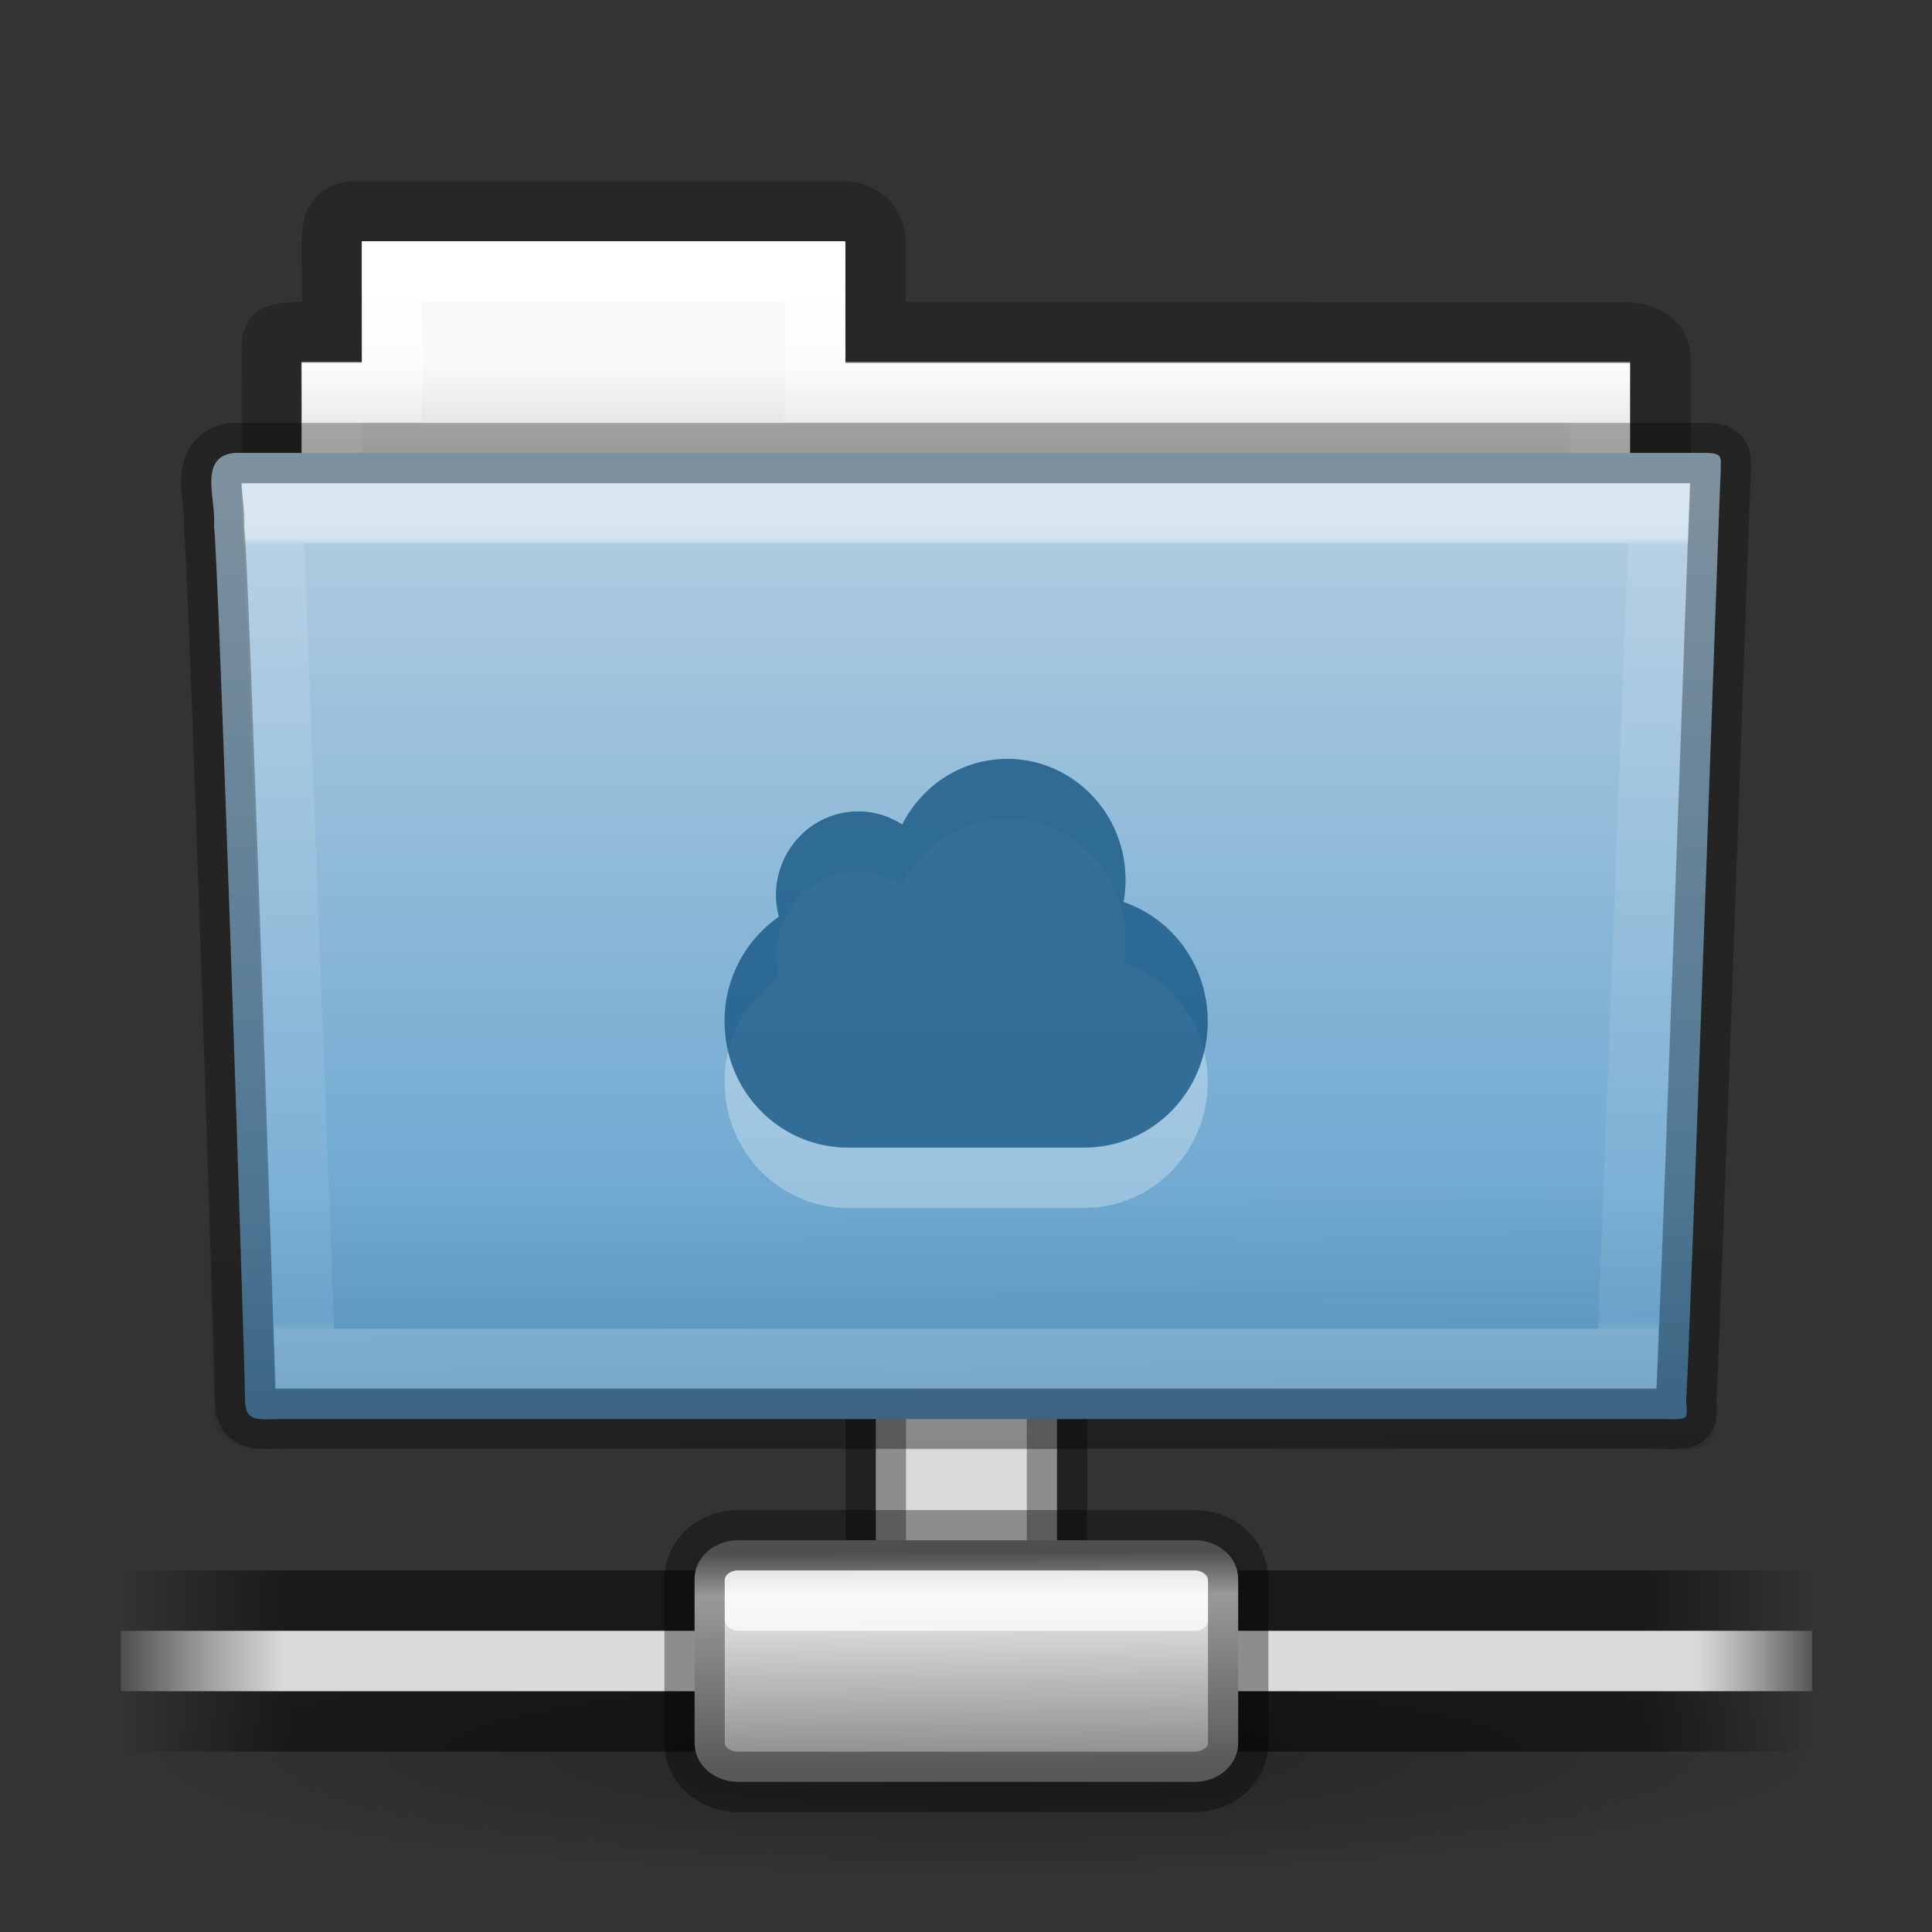 <?xml version="1.0" encoding="UTF-8" standalone="no"?>
<svg
   version="1.0"
   width="32"
   height="32"
   id="svg3721"
   xmlns:xlink="http://www.w3.org/1999/xlink"
   xmlns="http://www.w3.org/2000/svg"
   xmlns:svg="http://www.w3.org/2000/svg"
   xmlns:rdf="http://www.w3.org/1999/02/22-rdf-syntax-ns#"
   xmlns:cc="http://creativecommons.org/ns#"
   xmlns:dc="http://purl.org/dc/elements/1.1/">
  <rect width="100%" height="100%" fill="#333333" stroke="none"/>
  <defs
     id="defs3723">
    <linearGradient
       id="linearGradient3414">
      <stop
         id="stop3416"
         style="stop-color:#000000;stop-opacity:1"
         offset="0" />
      <stop
         id="stop3418"
         style="stop-color:#000000;stop-opacity:0"
         offset="1" />
    </linearGradient>
    <linearGradient
       id="linearGradient3104-8-8-97-4-6-11-5-5-0">
      <stop
         id="stop3106-5-4-3-5-0-2-1-0-6"
         style="stop-color:#000000;stop-opacity:0.322"
         offset="0" />
      <stop
         id="stop3108-4-3-7-8-2-0-7-9-1"
         style="stop-color:#000000;stop-opacity:0.278"
         offset="1" />
    </linearGradient>
    <linearGradient
       id="linearGradient4646-7-4-3-5">
      <stop
         id="stop4648-8-0-3-6"
         style="stop-color:#f9f9f9;stop-opacity:1"
         offset="0" />
      <stop
         id="stop4650-1-7-3-4"
         style="stop-color:#d8d8d8;stop-opacity:1"
         offset="1" />
    </linearGradient>
    <linearGradient
       id="linearGradient4632-0-6-4-3-4">
      <stop
         id="stop4634-4-4-7-7-4"
         style="stop-color:#b4cee1;stop-opacity:1"
         offset="0" />
      <stop
         id="stop4636-3-1-5-1-3"
         style="stop-color:#5d9fcd;stop-opacity:1"
         offset="1" />
    </linearGradient>
    <linearGradient
       id="linearGradient6129-963-697-142-998-580-273-5">
      <stop
         id="stop2661-1"
         style="stop-color:#0a0a0a;stop-opacity:0.498"
         offset="0" />
      <stop
         id="stop2663-85"
         style="stop-color:#0a0a0a;stop-opacity:0"
         offset="1" />
    </linearGradient>
    <linearGradient
       id="linearGradient3454-2-5-0-3-4">
      <stop
         id="stop3456-4-9-38-1-8"
         style="stop-color:#ffffff;stop-opacity:1"
         offset="0" />
      <stop
         id="stop3458-39-80-3-5-5"
         style="stop-color:#ffffff;stop-opacity:0.235"
         offset="0.01" />
      <stop
         id="stop3460-7-0-2-4-2"
         style="stop-color:#ffffff;stop-opacity:0.157"
         offset="0.99" />
      <stop
         id="stop3462-0-9-8-7-2"
         style="stop-color:#ffffff;stop-opacity:0.392"
         offset="1" />
    </linearGradient>
    <radialGradient
       cx="1120.375"
       cy="394.781"
       r="20.625"
       fx="1120.375"
       fy="394.781"
       id="radialGradient3339"
       xlink:href="#linearGradient3414"
       gradientUnits="userSpaceOnUse"
       gradientTransform="matrix(1.02,0,0,0.146,-1118.32,-11.941)" />
    <linearGradient
       x1="0.612"
       y1="372.578"
       x2="5.086"
       y2="372.578"
       id="linearGradient3480"
       xlink:href="#linearGradient18589"
       gradientUnits="userSpaceOnUse"
       gradientTransform="matrix(9.402,0,0,0.336,-2.751,-80.293)" />
    <linearGradient
       id="linearGradient18589">
      <stop
         id="stop18581"
         style="stop-color:#000000;stop-opacity:0;"
         offset="0" />
      <stop
         id="stop18583"
         style="stop-color:#000000;stop-opacity:0.5;"
         offset="0.1" />
      <stop
         id="stop18585"
         style="stop-color:#000000;stop-opacity:0.5;"
         offset="0.9" />
      <stop
         id="stop18587"
         style="stop-color:#000000;stop-opacity:0;"
         offset="1" />
    </linearGradient>
    <linearGradient
       x1="0.612"
       y1="372.578"
       x2="5.086"
       y2="372.578"
       id="linearGradient3482"
       xlink:href="#linearGradient18589"
       gradientUnits="userSpaceOnUse"
       gradientTransform="matrix(9.402,0,0,0.336,-2.751,-71.401)" />
    <linearGradient
       x1="1.642"
       y1="117.827"
       x2="15.343"
       y2="117.827"
       id="linearGradient3484"
       xlink:href="#linearGradient178-9"
       gradientUnits="userSpaceOnUse"
       gradientTransform="matrix(3.154,0,0,0.137,-2.751,27.161)" />
    <linearGradient
       id="linearGradient178-9">
      <stop
         id="stop179-9"
         style="stop-color:white;stop-opacity:0"
         offset="0" />
      <stop
         id="stop180-2"
         style="stop-color:#d9d9d9;stop-opacity:1"
         offset="0.108" />
      <stop
         id="stop181-7"
         style="stop-color:#d9d9d9;stop-opacity:1"
         offset="0.921" />
      <stop
         id="stop182-0"
         style="stop-color:white;stop-opacity:0"
         offset="1" />
    </linearGradient>
    <linearGradient
       x1="23.1"
       y1="38.297"
       x2="23.144"
       y2="46.038"
       id="linearGradient3331"
       xlink:href="#linearGradient9347"
       gradientUnits="userSpaceOnUse"
       gradientTransform="matrix(0.76,0,0,0.698,6.218,13.889)" />
    <linearGradient
       id="linearGradient9347">
      <stop
         id="stop9349"
         style="stop-color:#7a7a7a;stop-opacity:1"
         offset="0" />
      <stop
         id="stop9351"
         style="stop-color:#ebebeb;stop-opacity:1"
         offset="0.198" />
      <stop
         id="stop9353"
         style="stop-color:#b9b9b9;stop-opacity:1"
         offset="0.599" />
      <stop
         id="stop9355"
         style="stop-color:#878787;stop-opacity:1"
         offset="1" />
    </linearGradient>
    <linearGradient
       x1="-70.691"
       y1="53.194"
       x2="-70.693"
       y2="3.995"
       id="linearGradient14864"
       xlink:href="#linearGradient3104-8-8-97-4-6-11-5-5-0"
       gradientUnits="userSpaceOnUse"
       gradientTransform="matrix(0.507,0,0,0.503,68.03,1.33)" />
    <linearGradient
       x1="62.989"
       y1="13"
       x2="62.989"
       y2="16"
       id="linearGradient14116"
       xlink:href="#linearGradient4646-7-4-3-5"
       gradientUnits="userSpaceOnUse"
       gradientTransform="matrix(0.619,0,0,0.619,-30.391,1.429)" />
    <linearGradient
       x1="21.37"
       y1="4.732"
       x2="21.37"
       y2="34.143"
       id="linearGradient14110"
       xlink:href="#linearGradient4325"
       gradientUnits="userSpaceOnUse"
       gradientTransform="matrix(0.544,0,0,0.615,3.269,5.091)" />
    <linearGradient
       id="linearGradient4325">
      <stop
         id="stop4327"
         style="stop-color:#ffffff;stop-opacity:1"
         offset="0" />
      <stop
         id="stop4329"
         style="stop-color:#ffffff;stop-opacity:0.235"
         offset="0.111" />
      <stop
         id="stop4331"
         style="stop-color:#ffffff;stop-opacity:0.157"
         offset="0.99" />
      <stop
         id="stop4333"
         style="stop-color:#ffffff;stop-opacity:0.392"
         offset="1" />
    </linearGradient>
    <linearGradient
       x1="35.793"
       y1="17.118"
       x2="35.793"
       y2="43.761"
       id="linearGradient14090"
       xlink:href="#linearGradient4632-0-6-4-3-4"
       gradientUnits="userSpaceOnUse"
       gradientTransform="matrix(0.645,0,0,0.663,0.51,0.2)" />
    <linearGradient
       x1="22.935"
       y1="49.629"
       x2="22.809"
       y2="36.658"
       id="linearGradient14084"
       xlink:href="#linearGradient6129-963-697-142-998-580-273-5"
       gradientUnits="userSpaceOnUse"
       gradientTransform="matrix(0.751,0,0,0.681,-2.041,0.352)" />
    <linearGradient
       x1="27.557"
       y1="7.163"
       x2="27.557"
       y2="21.387"
       id="linearGradient14078"
       xlink:href="#linearGradient3454-2-5-0-3-4"
       gradientUnits="userSpaceOnUse"
       gradientTransform="matrix(0.88,0,0,1.07,3.273,5.106)" />
  </defs>
  <g
     transform="matrix(0.666,0,0,0.666,6.8447321e-8,-1.332)"
     id="g3486"
     style="display:inline;stroke-width:1.502;stroke-dasharray:none">
    <rect
       width="4.506"
       height="6.008"
       x="21.781"
       y="35.798"
       id="rect8955"
       style="display:inline;fill:#d9d9d9;fill-opacity:1;stroke:#000000;stroke-width:1.502;stroke-miterlimit:4;stroke-dasharray:none;stroke-opacity:0.35" />
    <path
       d="m 45.063,45.563 a 21.03,3.004 0 0 1 -42.059,0 21.03,3.004 0 1 1 42.059,0 z"
       id="path6774"
       style="display:inline;opacity:0.3;fill:url(#radialGradient3339);fill-opacity:1;fill-rule:evenodd;stroke:none;stroke-width:1.502;stroke-dasharray:none;enable-background:new" />
    <rect
       width="42.059"
       height="1.502"
       x="3.004"
       y="44.06"
       id="rect8601"
       style="display:inline;overflow:visible;visibility:visible;fill:url(#linearGradient3480);fill-opacity:1;fill-rule:nonzero;stroke:none;stroke-width:1.502;stroke-dasharray:none;marker:none" />
    <rect
       width="42.059"
       height="1.502"
       x="3.004"
       y="41.056"
       id="rect8603"
       style="display:inline;overflow:visible;visibility:visible;fill:url(#linearGradient3482);fill-opacity:1;fill-rule:nonzero;stroke:none;stroke-width:1.502;stroke-dasharray:none;marker:none" />
    <rect
       width="42.059"
       height="1.502"
       x="3.004"
       y="42.558"
       id="rect8605"
       style="display:inline;overflow:visible;visibility:visible;fill:url(#linearGradient3484);fill-opacity:1;fill-rule:nonzero;stroke:none;stroke-width:1.502;stroke-dasharray:none;marker:none" />
    <path
       d="m 21.724,40.305 h -3.363 c -0.606,0 -1.087,0.428 -1.087,0.966 v 4.077 c 0,0.538 0.481,0.966 1.087,0.966 h 11.345 c 0.606,0 1.087,-0.428 1.087,-0.966 v -4.077 c 0,-0.538 -0.481,-0.966 -1.087,-0.966 h -2.934 z"
       id="path8607"
       style="display:inline;overflow:visible;visibility:visible;fill:url(#linearGradient3331);fill-opacity:1;fill-rule:nonzero;stroke:#000000;stroke-width:1.502;stroke-linecap:butt;stroke-linejoin:miter;stroke-miterlimit:4;stroke-dasharray:none;stroke-dashoffset:0;stroke-opacity:0.35;marker:none;enable-background:new" />
    <rect
       width="12.017"
       height="1.502"
       rx="0.325"
       ry="0.265"
       x="18.025"
       y="41.056"
       id="rect8615"
       style="display:inline;overflow:visible;visibility:visible;fill:#ffffff;fill-opacity:0.72;fill-rule:nonzero;stroke:none;stroke-width:1.502;stroke-dasharray:none;marker:none;enable-background:new" />
  </g>
  <g
     id="g2-6"
     transform="matrix(0.862,0,0,0.862,2.227,-2.101)"
     style="display:inline;stroke-width:1.16;stroke-dasharray:none">
    <path
       style="color:#000000;display:inline;overflow:visible;visibility:visible;opacity:0.8;fill:none;stroke:url(#linearGradient14864);stroke-width:1.16;stroke-linecap:butt;stroke-linejoin:miter;stroke-miterlimit:4;stroke-dasharray:none;stroke-dashoffset:0;stroke-opacity:1;marker:none;enable-background:accumulate"
       id="use7500"
       d="m 4.295,6.497 c -0.433,0.005 -0.502,0.217 -0.5,0.635 l 0.007,1.693 c -1.246,0 -1.163,-0.05 -1.163,0.496 l -0.007,7.147 c 0.901,0 26.693,-2.315 26.693,-3.326 V 9.368 c 0,-0.418 -0.348,-0.549 -0.781,-0.544 l -14.299,-0.005 -0.004,-1.687 c -8.66e-4,-0.418 -0.264,-0.64 -0.698,-0.635 z" />
    <path
       style="color:#000000;display:inline;overflow:visible;visibility:visible;fill:url(#linearGradient14116);fill-opacity:1;fill-rule:nonzero;stroke:none;stroke-width:1.16;stroke-dasharray:none;marker:none;enable-background:accumulate"
       id="use7502"
       d="M 4.37,7.078 V 9.406 H 3.213 V 12.88 H 28.737 V 9.414 H 13.661 V 7.078 Z" />
    <path
       style="color:#000000;display:inline;overflow:visible;visibility:visible;fill:none;stroke:url(#linearGradient14110);stroke-width:1.16;stroke-linecap:round;stroke-linejoin:miter;stroke-miterlimit:4;stroke-dasharray:none;stroke-dashoffset:0;stroke-opacity:1;marker:none;enable-background:accumulate"
       id="use7504"
       d="M 4.951,7.654 V 9.97 H 3.785 V 13.465 H 28.159 V 9.97 H 13.071 V 7.654 Z" />
    <path
       style="color:#000000;display:inline;overflow:visible;visibility:visible;fill:url(#linearGradient14090);fill-opacity:1;fill-rule:nonzero;stroke:none;stroke-width:1.16;stroke-dasharray:none;marker:none;enable-background:accumulate"
       id="use7508"
       d="m 1.904,11.142 c -0.691,0.082 -0.322,0.931 -0.377,1.408 0.08,0.309 0.598,16.214 0.598,16.76 0,0.475 0.227,0.394 0.801,0.394 8.501,0 17.901,0 26.402,0 0.619,0.015 0.488,0.007 0.488,-0.402 0.045,-0.209 0.64,-17.514 0.663,-17.788 0,-0.288 0.058,-0.374 -0.305,-0.374 -9.078,0 -19.192,0 -28.27,0 z" />
    <path
       style="display:inline;opacity:0.4;fill:url(#linearGradient14084);fill-opacity:1;stroke:none;stroke-width:1.16;stroke-dasharray:none"
       id="use7510"
       d="m 1.582,10.562 28.795,2.81e-4 c 0.416,0 0.686,0.303 0.686,0.68 l -0.677,18.391 c 0.01,0.477 -0.137,0.666 -0.62,0.656 L 2.358,30.278 c -0.416,0 -0.835,-0.282 -0.835,-0.659 L 0.897,11.243 c 0,-0.377 0.27,-0.681 0.686,-0.681 z" />
    <path
       style="color:#000000;display:inline;overflow:visible;visibility:visible;opacity:0.5;fill:none;stroke:url(#linearGradient14078);stroke-width:1.16;stroke-linecap:round;stroke-linejoin:miter;stroke-miterlimit:4;stroke-dasharray:none;stroke-dashoffset:0;stroke-opacity:1;marker:none;enable-background:accumulate"
       id="use7512"
       d="M 2.66,12.303 3.277,28.55 H 28.683 l 0.617,-16.247 z" />
    <path
       style="color:#000000;display:inline;overflow:visible;visibility:visible;opacity:0.3;fill:none;stroke:#000000;stroke-width:1.16;stroke-linecap:round;stroke-linejoin:round;stroke-miterlimit:4;stroke-dasharray:none;stroke-dashoffset:0;stroke-opacity:1;marker:none;enable-background:accumulate"
       id="path3388-5-1"
       d="m 1.904,11.142 c -0.691,0.082 -0.322,0.931 -0.377,1.408 0.08,0.308 0.598,16.205 0.598,16.751 0,0.474 0.227,0.394 0.801,0.394 8.501,0 17.901,0 26.402,0 0.619,0.015 0.488,0.007 0.488,-0.402 0.045,-0.209 0.64,-17.504 0.663,-17.777 0,-0.288 0.058,-0.373 -0.305,-0.373 -9.078,0 -19.192,0 -28.27,0 z" />
    <path
       id="path66-3-8"
       style="color:#000000;display:inline;overflow:visible;opacity:0.3;vector-effect:none;fill:#ffffff;fill-opacity:1;stroke:none;stroke-width:1.056;stroke-linecap:butt;stroke-linejoin:miter;stroke-miterlimit:4;stroke-dasharray:none;stroke-dashoffset:0;stroke-opacity:1;marker:none"
       overflow="visible"
       d="m 16.77,18.18 c -0.879,0 -1.641,0.515 -2.018,1.261 a 1.547,1.548 0 0 0 -0.845,-0.252 c -0.873,0 -1.58,0.722 -1.58,1.614 0,0.142 0.022,0.279 0.056,0.41 a 2.434,2.435 0 0 0 -1.043,2.012 c 0,1.342 1.057,2.422 2.37,2.422 h 4.542 c 1.313,0 2.37,-1.08 2.37,-2.422 0,-1.071 -0.677,-1.975 -1.617,-2.295 0.026,-0.139 0.037,-0.283 0.037,-0.429 0,-1.282 -1.017,-2.321 -2.271,-2.321 z" />
    <path
       id="path66-7"
       style="color:#000000;display:inline;overflow:visible;vector-effect:none;fill:#175785;fill-opacity:0.552;stroke:none;stroke-width:1.056;stroke-linecap:butt;stroke-linejoin:miter;stroke-miterlimit:4;stroke-dasharray:none;stroke-dashoffset:0;stroke-opacity:1;marker:none"
       overflow="visible"
       d="m 16.77,17.02 c -0.879,0 -1.641,0.515 -2.018,1.261 a 1.547,1.548 0 0 0 -0.845,-0.252 c -0.873,0 -1.58,0.722 -1.58,1.614 0,0.142 0.022,0.279 0.056,0.41 a 2.434,2.435 0 0 0 -1.043,2.012 c 0,1.342 1.057,2.422 2.37,2.422 h 4.542 c 1.313,0 2.37,-1.08 2.37,-2.422 0,-1.071 -0.677,-1.975 -1.617,-2.295 0.026,-0.139 0.037,-0.283 0.037,-0.429 0,-1.282 -1.017,-2.321 -2.271,-2.321 z" />
    <path
       id="path112-9"
       style="color:#000000;display:inline;overflow:visible;vector-effect:none;fill:#175785;fill-opacity:0.552;stroke:none;stroke-width:1.056;stroke-linecap:butt;stroke-linejoin:miter;stroke-miterlimit:4;stroke-dasharray:none;stroke-dashoffset:0;stroke-opacity:1;marker:none"
       overflow="visible"
       d="m 16.77,17.02 c -0.879,0 -1.641,0.515 -2.018,1.261 a 1.547,1.548 0 0 0 -0.845,-0.252 c -0.873,0 -1.58,0.722 -1.58,1.614 0,0.142 0.022,0.279 0.056,0.41 a 2.434,2.435 0 0 0 -1.043,2.012 c 0,1.342 1.057,2.422 2.37,2.422 h 4.542 c 1.313,0 2.37,-1.08 2.37,-2.422 0,-1.071 -0.677,-1.975 -1.617,-2.295 0.026,-0.139 0.037,-0.283 0.037,-0.429 0,-1.282 -1.017,-2.321 -2.271,-2.321 z" />
  </g>
</svg>
